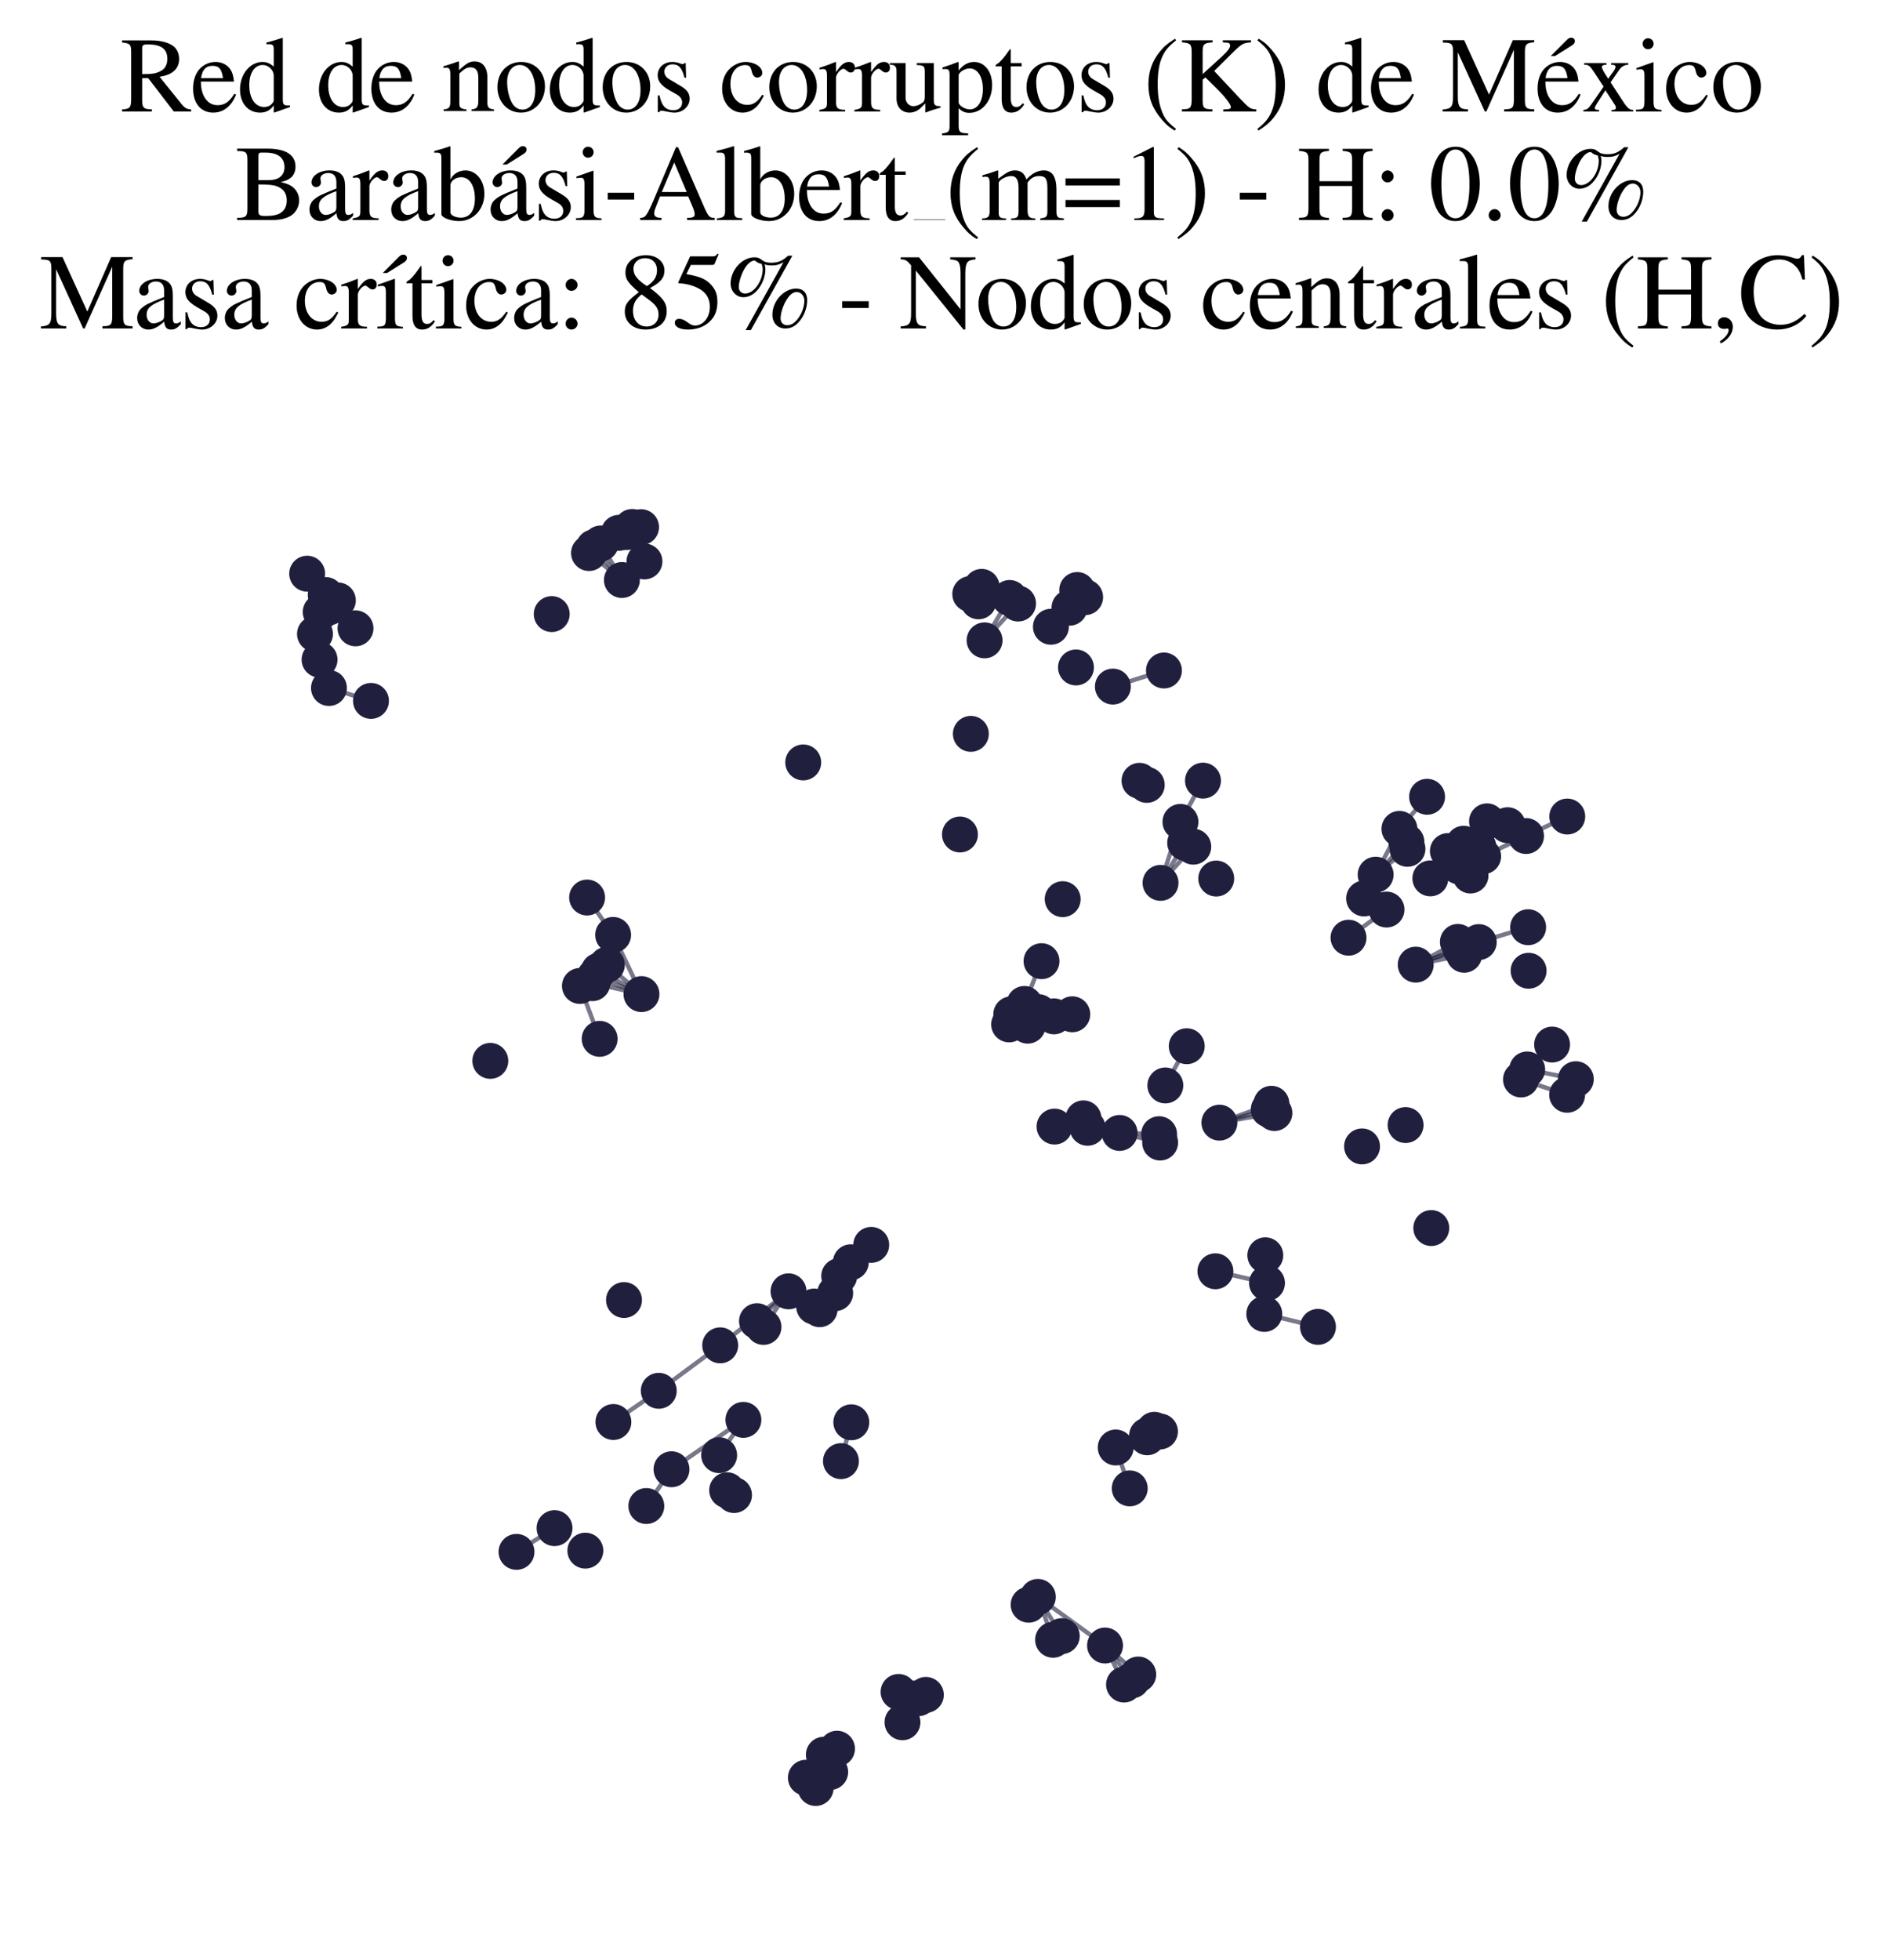 <?xml version="1.0" encoding="utf-8" standalone="no"?>
<!DOCTYPE svg PUBLIC "-//W3C//DTD SVG 1.1//EN"
  "http://www.w3.org/Graphics/SVG/1.1/DTD/svg11.dtd">
<svg xmlns:xlink="http://www.w3.org/1999/xlink" width="171.118pt" height="178.036pt" viewBox="0 0 171.118 178.036" xmlns="http://www.w3.org/2000/svg" version="1.1">
 <defs>
  <style type="text/css">*{stroke-linejoin: round; stroke-linecap: butt}</style>
 </defs>
 <g id="figure_1">
  <g id="patch_1">
   <path d="M 0 178.036 
L 171.118 178.036 
L 171.118 0 
L 0 0 
z
" style="fill: #ffffff"/>
  </g>
  <g id="axes_1">
   <g id="LineCollection_1">
    <path d="M 95.698 148.945 
L 94.316 145.051 
" clip-path="url(#pf0441a1990)" style="fill: none; stroke: #201f3d; stroke-opacity: 0.6; stroke-width: 0.4"/>
    <path d="M 81.658 153.682 
L 82.013 156.437 
" clip-path="url(#pf0441a1990)" style="fill: none; stroke: #201f3d; stroke-opacity: 0.6; stroke-width: 0.4"/>
    <path d="M 53.527 50.235 
L 56.515 52.685 
" clip-path="url(#pf0441a1990)" style="fill: none; stroke: #201f3d; stroke-opacity: 0.6; stroke-width: 0.4"/>
    <path d="M 76.263 115.909 
L 74.485 118.919 
" clip-path="url(#pf0441a1990)" style="fill: none; stroke: #201f3d; stroke-opacity: 0.6; stroke-width: 0.4"/>
    <path d="M 76.263 115.909 
L 73.986 118.677 
" clip-path="url(#pf0441a1990)" style="fill: none; stroke: #201f3d; stroke-opacity: 0.6; stroke-width: 0.4"/>
    <path d="M 68.792 120.004 
L 71.657 117.295 
" clip-path="url(#pf0441a1990)" style="fill: none; stroke: #201f3d; stroke-opacity: 0.6; stroke-width: 0.4"/>
    <path d="M 56.24 48.398 
L 58.565 50.998 
" clip-path="url(#pf0441a1990)" style="fill: none; stroke: #201f3d; stroke-opacity: 0.6; stroke-width: 0.4"/>
    <path d="M 128.653 87.621 
L 133.056 86.724 
" clip-path="url(#pf0441a1990)" style="fill: none; stroke: #201f3d; stroke-opacity: 0.6; stroke-width: 0.4"/>
    <path d="M 128.653 87.621 
L 132.707 86.16 
" clip-path="url(#pf0441a1990)" style="fill: none; stroke: #201f3d; stroke-opacity: 0.6; stroke-width: 0.4"/>
    <path d="M 128.653 87.621 
L 134.385 85.572 
" clip-path="url(#pf0441a1990)" style="fill: none; stroke: #201f3d; stroke-opacity: 0.6; stroke-width: 0.4"/>
    <path d="M 128.653 87.621 
L 132.486 85.557 
" clip-path="url(#pf0441a1990)" style="fill: none; stroke: #201f3d; stroke-opacity: 0.6; stroke-width: 0.4"/>
    <path d="M 95.501 56.93 
L 98.612 54.242 
" clip-path="url(#pf0441a1990)" style="fill: none; stroke: #201f3d; stroke-opacity: 0.6; stroke-width: 0.4"/>
    <path d="M 95.501 56.93 
L 97.893 53.593 
" clip-path="url(#pf0441a1990)" style="fill: none; stroke: #201f3d; stroke-opacity: 0.6; stroke-width: 0.4"/>
    <path d="M 138.784 97.141 
L 143.204 98.027 
" clip-path="url(#pf0441a1990)" style="fill: none; stroke: #201f3d; stroke-opacity: 0.6; stroke-width: 0.4"/>
    <path d="M 71.657 117.295 
L 65.447 122.201 
" clip-path="url(#pf0441a1990)" style="fill: none; stroke: #201f3d; stroke-opacity: 0.6; stroke-width: 0.4"/>
    <path d="M 71.657 117.295 
L 69.383 120.527 
" clip-path="url(#pf0441a1990)" style="fill: none; stroke: #201f3d; stroke-opacity: 0.6; stroke-width: 0.4"/>
    <path d="M 105.465 80.194 
L 107.274 74.654 
" clip-path="url(#pf0441a1990)" style="fill: none; stroke: #201f3d; stroke-opacity: 0.6; stroke-width: 0.4"/>
    <path d="M 105.465 80.194 
L 107.702 76.562 
" clip-path="url(#pf0441a1990)" style="fill: none; stroke: #201f3d; stroke-opacity: 0.6; stroke-width: 0.4"/>
    <path d="M 105.465 80.194 
L 108.441 76.906 
" clip-path="url(#pf0441a1990)" style="fill: none; stroke: #201f3d; stroke-opacity: 0.6; stroke-width: 0.4"/>
    <path d="M 96.489 148.61 
L 94.316 145.051 
" clip-path="url(#pf0441a1990)" style="fill: none; stroke: #201f3d; stroke-opacity: 0.6; stroke-width: 0.4"/>
    <path d="M 55.718 84.921 
L 58.293 90.296 
" clip-path="url(#pf0441a1990)" style="fill: none; stroke: #201f3d; stroke-opacity: 0.6; stroke-width: 0.4"/>
    <path d="M 55.718 84.921 
L 53.353 81.524 
" clip-path="url(#pf0441a1990)" style="fill: none; stroke: #201f3d; stroke-opacity: 0.6; stroke-width: 0.4"/>
    <path d="M 103.438 152.099 
L 100.42 149.465 
" clip-path="url(#pf0441a1990)" style="fill: none; stroke: #201f3d; stroke-opacity: 0.6; stroke-width: 0.4"/>
    <path d="M 54.423 88.168 
L 58.293 90.296 
" clip-path="url(#pf0441a1990)" style="fill: none; stroke: #201f3d; stroke-opacity: 0.6; stroke-width: 0.4"/>
    <path d="M 77.363 129.191 
L 76.421 132.718 
" clip-path="url(#pf0441a1990)" style="fill: none; stroke: #201f3d; stroke-opacity: 0.6; stroke-width: 0.4"/>
    <path d="M 29.923 55.157 
L 32.307 57.074 
" clip-path="url(#pf0441a1990)" style="fill: none; stroke: #201f3d; stroke-opacity: 0.6; stroke-width: 0.4"/>
    <path d="M 101.39 131.479 
L 102.665 135.192 
" clip-path="url(#pf0441a1990)" style="fill: none; stroke: #201f3d; stroke-opacity: 0.6; stroke-width: 0.4"/>
    <path d="M 97.445 92.13 
L 95.779 92.319 
" clip-path="url(#pf0441a1990)" style="fill: none; stroke: #201f3d; stroke-opacity: 0.6; stroke-width: 0.4"/>
    <path d="M 127.174 75.289 
L 125.013 79.447 
" clip-path="url(#pf0441a1990)" style="fill: none; stroke: #201f3d; stroke-opacity: 0.6; stroke-width: 0.4"/>
    <path d="M 127.174 75.289 
L 129.686 72.373 
" clip-path="url(#pf0441a1990)" style="fill: none; stroke: #201f3d; stroke-opacity: 0.6; stroke-width: 0.4"/>
    <path d="M 33.713 63.664 
L 29.895 62.494 
" clip-path="url(#pf0441a1990)" style="fill: none; stroke: #201f3d; stroke-opacity: 0.6; stroke-width: 0.4"/>
    <path d="M 105.335 103.021 
L 101.743 102.908 
" clip-path="url(#pf0441a1990)" style="fill: none; stroke: #201f3d; stroke-opacity: 0.6; stroke-width: 0.4"/>
    <path d="M 115.297 100.775 
L 110.814 101.973 
" clip-path="url(#pf0441a1990)" style="fill: none; stroke: #201f3d; stroke-opacity: 0.6; stroke-width: 0.4"/>
    <path d="M 94.316 145.051 
L 100.42 149.465 
" clip-path="url(#pf0441a1990)" style="fill: none; stroke: #201f3d; stroke-opacity: 0.6; stroke-width: 0.4"/>
    <path d="M 110.814 101.973 
L 115.812 101.1 
" clip-path="url(#pf0441a1990)" style="fill: none; stroke: #201f3d; stroke-opacity: 0.6; stroke-width: 0.4"/>
    <path d="M 110.814 101.973 
L 115.542 100.258 
" clip-path="url(#pf0441a1990)" style="fill: none; stroke: #201f3d; stroke-opacity: 0.6; stroke-width: 0.4"/>
    <path d="M 77.319 114.653 
L 75.898 117.464 
" clip-path="url(#pf0441a1990)" style="fill: none; stroke: #201f3d; stroke-opacity: 0.6; stroke-width: 0.4"/>
    <path d="M 91.898 92.135 
L 94.369 91.933 
" clip-path="url(#pf0441a1990)" style="fill: none; stroke: #201f3d; stroke-opacity: 0.6; stroke-width: 0.4"/>
    <path d="M 53.966 49.715 
L 56.515 52.685 
" clip-path="url(#pf0441a1990)" style="fill: none; stroke: #201f3d; stroke-opacity: 0.6; stroke-width: 0.4"/>
    <path d="M 137.005 74.956 
L 134.338 76.884 
" clip-path="url(#pf0441a1990)" style="fill: none; stroke: #201f3d; stroke-opacity: 0.6; stroke-width: 0.4"/>
    <path d="M 129.984 79.785 
L 133.217 78.988 
" clip-path="url(#pf0441a1990)" style="fill: none; stroke: #201f3d; stroke-opacity: 0.6; stroke-width: 0.4"/>
    <path d="M 129.984 79.785 
L 132.579 78.696 
" clip-path="url(#pf0441a1990)" style="fill: none; stroke: #201f3d; stroke-opacity: 0.6; stroke-width: 0.4"/>
    <path d="M 129.984 79.785 
L 133.633 79.525 
" clip-path="url(#pf0441a1990)" style="fill: none; stroke: #201f3d; stroke-opacity: 0.6; stroke-width: 0.4"/>
    <path d="M 129.984 79.785 
L 134.782 77.777 
" clip-path="url(#pf0441a1990)" style="fill: none; stroke: #201f3d; stroke-opacity: 0.6; stroke-width: 0.4"/>
    <path d="M 129.984 79.785 
L 134.338 76.884 
" clip-path="url(#pf0441a1990)" style="fill: none; stroke: #201f3d; stroke-opacity: 0.6; stroke-width: 0.4"/>
    <path d="M 129.984 79.785 
L 132.513 78.035 
" clip-path="url(#pf0441a1990)" style="fill: none; stroke: #201f3d; stroke-opacity: 0.6; stroke-width: 0.4"/>
    <path d="M 129.984 79.785 
L 133.016 76.637 
" clip-path="url(#pf0441a1990)" style="fill: none; stroke: #201f3d; stroke-opacity: 0.6; stroke-width: 0.4"/>
    <path d="M 129.984 79.785 
L 132.156 77.277 
" clip-path="url(#pf0441a1990)" style="fill: none; stroke: #201f3d; stroke-opacity: 0.6; stroke-width: 0.4"/>
    <path d="M 129.984 79.785 
L 131.574 77.306 
" clip-path="url(#pf0441a1990)" style="fill: none; stroke: #201f3d; stroke-opacity: 0.6; stroke-width: 0.4"/>
    <path d="M 125.013 79.447 
L 127.808 76.473 
" clip-path="url(#pf0441a1990)" style="fill: none; stroke: #201f3d; stroke-opacity: 0.6; stroke-width: 0.4"/>
    <path d="M 125.013 79.447 
L 127.904 77.101 
" clip-path="url(#pf0441a1990)" style="fill: none; stroke: #201f3d; stroke-opacity: 0.6; stroke-width: 0.4"/>
    <path d="M 115.138 116.542 
L 110.45 115.472 
" clip-path="url(#pf0441a1990)" style="fill: none; stroke: #201f3d; stroke-opacity: 0.6; stroke-width: 0.4"/>
    <path d="M 107.274 74.654 
L 109.32 70.906 
" clip-path="url(#pf0441a1990)" style="fill: none; stroke: #201f3d; stroke-opacity: 0.6; stroke-width: 0.4"/>
    <path d="M 93.098 91.19 
L 94.649 87.305 
" clip-path="url(#pf0441a1990)" style="fill: none; stroke: #201f3d; stroke-opacity: 0.6; stroke-width: 0.4"/>
    <path d="M 75.444 160.955 
L 76.064 158.839 
" clip-path="url(#pf0441a1990)" style="fill: none; stroke: #201f3d; stroke-opacity: 0.6; stroke-width: 0.4"/>
    <path d="M 54.592 49.363 
L 56.515 52.685 
" clip-path="url(#pf0441a1990)" style="fill: none; stroke: #201f3d; stroke-opacity: 0.6; stroke-width: 0.4"/>
    <path d="M 58.256 47.883 
L 58.565 50.998 
" clip-path="url(#pf0441a1990)" style="fill: none; stroke: #201f3d; stroke-opacity: 0.6; stroke-width: 0.4"/>
    <path d="M 89.473 58.165 
L 91.75 54.316 
" clip-path="url(#pf0441a1990)" style="fill: none; stroke: #201f3d; stroke-opacity: 0.6; stroke-width: 0.4"/>
    <path d="M 89.473 58.165 
L 92.517 54.822 
" clip-path="url(#pf0441a1990)" style="fill: none; stroke: #201f3d; stroke-opacity: 0.6; stroke-width: 0.4"/>
    <path d="M 101.133 62.363 
L 105.774 60.902 
" clip-path="url(#pf0441a1990)" style="fill: none; stroke: #201f3d; stroke-opacity: 0.6; stroke-width: 0.4"/>
    <path d="M 114.892 119.347 
L 119.773 120.522 
" clip-path="url(#pf0441a1990)" style="fill: none; stroke: #201f3d; stroke-opacity: 0.6; stroke-width: 0.4"/>
    <path d="M 107.846 95.029 
L 105.9 98.594 
" clip-path="url(#pf0441a1990)" style="fill: none; stroke: #201f3d; stroke-opacity: 0.6; stroke-width: 0.4"/>
    <path d="M 134.385 85.572 
L 138.87 84.222 
" clip-path="url(#pf0441a1990)" style="fill: none; stroke: #201f3d; stroke-opacity: 0.6; stroke-width: 0.4"/>
    <path d="M 138.679 75.937 
L 134.782 77.777 
" clip-path="url(#pf0441a1990)" style="fill: none; stroke: #201f3d; stroke-opacity: 0.6; stroke-width: 0.4"/>
    <path d="M 138.679 75.937 
L 142.426 74.168 
" clip-path="url(#pf0441a1990)" style="fill: none; stroke: #201f3d; stroke-opacity: 0.6; stroke-width: 0.4"/>
    <path d="M 67.557 128.968 
L 61.023 133.457 
" clip-path="url(#pf0441a1990)" style="fill: none; stroke: #201f3d; stroke-opacity: 0.6; stroke-width: 0.4"/>
    <path d="M 67.557 128.968 
L 65.354 132.176 
" clip-path="url(#pf0441a1990)" style="fill: none; stroke: #201f3d; stroke-opacity: 0.6; stroke-width: 0.4"/>
    <path d="M 95.83 102.33 
L 101.743 102.908 
" clip-path="url(#pf0441a1990)" style="fill: none; stroke: #201f3d; stroke-opacity: 0.6; stroke-width: 0.4"/>
    <path d="M 95.83 102.33 
L 98.836 102.441 
" clip-path="url(#pf0441a1990)" style="fill: none; stroke: #201f3d; stroke-opacity: 0.6; stroke-width: 0.4"/>
    <path d="M 95.83 102.33 
L 98.458 101.582 
" clip-path="url(#pf0441a1990)" style="fill: none; stroke: #201f3d; stroke-opacity: 0.6; stroke-width: 0.4"/>
    <path d="M 101.743 102.908 
L 105.427 103.78 
" clip-path="url(#pf0441a1990)" style="fill: none; stroke: #201f3d; stroke-opacity: 0.6; stroke-width: 0.4"/>
    <path d="M 142.415 99.441 
L 138.219 98.052 
" clip-path="url(#pf0441a1990)" style="fill: none; stroke: #201f3d; stroke-opacity: 0.6; stroke-width: 0.4"/>
    <path d="M 54.053 88.705 
L 58.293 90.296 
" clip-path="url(#pf0441a1990)" style="fill: none; stroke: #201f3d; stroke-opacity: 0.6; stroke-width: 0.4"/>
    <path d="M 133.016 76.637 
L 135.133 74.604 
" clip-path="url(#pf0441a1990)" style="fill: none; stroke: #201f3d; stroke-opacity: 0.6; stroke-width: 0.4"/>
    <path d="M 73.232 161.475 
L 74.866 159.383 
" clip-path="url(#pf0441a1990)" style="fill: none; stroke: #201f3d; stroke-opacity: 0.6; stroke-width: 0.4"/>
    <path d="M 94.369 91.933 
L 91.705 93.048 
" clip-path="url(#pf0441a1990)" style="fill: none; stroke: #201f3d; stroke-opacity: 0.6; stroke-width: 0.4"/>
    <path d="M 94.369 91.933 
L 95.779 92.319 
" clip-path="url(#pf0441a1990)" style="fill: none; stroke: #201f3d; stroke-opacity: 0.6; stroke-width: 0.4"/>
    <path d="M 94.369 91.933 
L 93.393 93.164 
" clip-path="url(#pf0441a1990)" style="fill: none; stroke: #201f3d; stroke-opacity: 0.6; stroke-width: 0.4"/>
    <path d="M 53.835 89.304 
L 58.293 90.296 
" clip-path="url(#pf0441a1990)" style="fill: none; stroke: #201f3d; stroke-opacity: 0.6; stroke-width: 0.4"/>
    <path d="M 61.023 133.457 
L 58.735 136.795 
" clip-path="url(#pf0441a1990)" style="fill: none; stroke: #201f3d; stroke-opacity: 0.6; stroke-width: 0.4"/>
    <path d="M 32.307 57.074 
L 29.601 54.05 
" clip-path="url(#pf0441a1990)" style="fill: none; stroke: #201f3d; stroke-opacity: 0.6; stroke-width: 0.4"/>
    <path d="M 32.307 57.074 
L 29.145 55.589 
" clip-path="url(#pf0441a1990)" style="fill: none; stroke: #201f3d; stroke-opacity: 0.6; stroke-width: 0.4"/>
    <path d="M 32.307 57.074 
L 30.704 54.535 
" clip-path="url(#pf0441a1990)" style="fill: none; stroke: #201f3d; stroke-opacity: 0.6; stroke-width: 0.4"/>
    <path d="M 29.601 54.05 
L 27.914 52.11 
" clip-path="url(#pf0441a1990)" style="fill: none; stroke: #201f3d; stroke-opacity: 0.6; stroke-width: 0.4"/>
    <path d="M 56.981 48.324 
L 58.565 50.998 
" clip-path="url(#pf0441a1990)" style="fill: none; stroke: #201f3d; stroke-opacity: 0.6; stroke-width: 0.4"/>
    <path d="M 74.866 159.383 
L 74.123 162.409 
" clip-path="url(#pf0441a1990)" style="fill: none; stroke: #201f3d; stroke-opacity: 0.6; stroke-width: 0.4"/>
    <path d="M 122.547 85.174 
L 126.001 82.617 
" clip-path="url(#pf0441a1990)" style="fill: none; stroke: #201f3d; stroke-opacity: 0.6; stroke-width: 0.4"/>
    <path d="M 50.393 138.804 
L 46.937 140.96 
" clip-path="url(#pf0441a1990)" style="fill: none; stroke: #201f3d; stroke-opacity: 0.6; stroke-width: 0.4"/>
    <path d="M 54.493 94.361 
L 52.7 89.557 
" clip-path="url(#pf0441a1990)" style="fill: none; stroke: #201f3d; stroke-opacity: 0.6; stroke-width: 0.4"/>
    <path d="M 100.42 149.465 
L 102.146 153.012 
" clip-path="url(#pf0441a1990)" style="fill: none; stroke: #201f3d; stroke-opacity: 0.6; stroke-width: 0.4"/>
    <path d="M 100.42 149.465 
L 102.866 152.632 
" clip-path="url(#pf0441a1990)" style="fill: none; stroke: #201f3d; stroke-opacity: 0.6; stroke-width: 0.4"/>
    <path d="M 57.45 47.863 
L 58.565 50.998 
" clip-path="url(#pf0441a1990)" style="fill: none; stroke: #201f3d; stroke-opacity: 0.6; stroke-width: 0.4"/>
    <path d="M 55.151 87.631 
L 58.293 90.296 
" clip-path="url(#pf0441a1990)" style="fill: none; stroke: #201f3d; stroke-opacity: 0.6; stroke-width: 0.4"/>
    <path d="M 65.447 122.201 
L 59.866 126.329 
" clip-path="url(#pf0441a1990)" style="fill: none; stroke: #201f3d; stroke-opacity: 0.6; stroke-width: 0.4"/>
    <path d="M 59.866 126.329 
L 55.742 129.163 
" clip-path="url(#pf0441a1990)" style="fill: none; stroke: #201f3d; stroke-opacity: 0.6; stroke-width: 0.4"/>
   </g>
   <g id="PathCollection_1">
    <defs>
     <path id="m14e7af2e83" d="M 0 1.581 
C 0.419 1.581 0.822 1.415 1.118 1.118 
C 1.415 0.822 1.581 0.419 1.581 0 
C 1.581 -0.419 1.415 -0.822 1.118 -1.118 
C 0.822 -1.415 0.419 -1.581 0 -1.581 
C -0.419 -1.581 -0.822 -1.415 -1.118 -1.118 
C -1.415 -0.822 -1.581 -0.419 -1.581 0 
C -1.581 0.419 -1.415 0.822 -1.118 1.118 
C -0.822 1.415 -0.419 1.581 0 1.581 
z
" style="stroke: #201f3d; stroke-width: 0.1"/>
    </defs>
    <g clip-path="url(#pf0441a1990)">
     <use xlink:href="#m14e7af2e83" x="98.458" y="101.582" style="fill: #201f3d; stroke: #201f3d; stroke-width: 0.1"/>
     <use xlink:href="#m14e7af2e83" x="138.912" y="88.175" style="fill: #201f3d; stroke: #201f3d; stroke-width: 0.1"/>
     <use xlink:href="#m14e7af2e83" x="101.743" y="102.908" style="fill: #201f3d; stroke: #201f3d; stroke-width: 0.1"/>
     <use xlink:href="#m14e7af2e83" x="58.735" y="136.795" style="fill: #201f3d; stroke: #201f3d; stroke-width: 0.1"/>
     <use xlink:href="#m14e7af2e83" x="55.742" y="129.163" style="fill: #201f3d; stroke: #201f3d; stroke-width: 0.1"/>
     <use xlink:href="#m14e7af2e83" x="132.513" y="78.035" style="fill: #201f3d; stroke: #201f3d; stroke-width: 0.1"/>
     <use xlink:href="#m14e7af2e83" x="81.658" y="153.682" style="fill: #201f3d; stroke: #201f3d; stroke-width: 0.1"/>
     <use xlink:href="#m14e7af2e83" x="72.993" y="69.254" style="fill: #201f3d; stroke: #201f3d; stroke-width: 0.1"/>
     <use xlink:href="#m14e7af2e83" x="97.893" y="53.593" style="fill: #201f3d; stroke: #201f3d; stroke-width: 0.1"/>
     <use xlink:href="#m14e7af2e83" x="137.005" y="74.956" style="fill: #201f3d; stroke: #201f3d; stroke-width: 0.1"/>
     <use xlink:href="#m14e7af2e83" x="107.846" y="95.029" style="fill: #201f3d; stroke: #201f3d; stroke-width: 0.1"/>
     <use xlink:href="#m14e7af2e83" x="82.013" y="156.437" style="fill: #201f3d; stroke: #201f3d; stroke-width: 0.1"/>
     <use xlink:href="#m14e7af2e83" x="58.565" y="50.998" style="fill: #201f3d; stroke: #201f3d; stroke-width: 0.1"/>
     <use xlink:href="#m14e7af2e83" x="58.293" y="90.296" style="fill: #201f3d; stroke: #201f3d; stroke-width: 0.1"/>
     <use xlink:href="#m14e7af2e83" x="129.686" y="72.373" style="fill: #201f3d; stroke: #201f3d; stroke-width: 0.1"/>
     <use xlink:href="#m14e7af2e83" x="96.572" y="81.673" style="fill: #201f3d; stroke: #201f3d; stroke-width: 0.1"/>
     <use xlink:href="#m14e7af2e83" x="133.016" y="76.637" style="fill: #201f3d; stroke: #201f3d; stroke-width: 0.1"/>
     <use xlink:href="#m14e7af2e83" x="92.517" y="54.822" style="fill: #201f3d; stroke: #201f3d; stroke-width: 0.1"/>
     <use xlink:href="#m14e7af2e83" x="79.174" y="113.075" style="fill: #201f3d; stroke: #201f3d; stroke-width: 0.1"/>
     <use xlink:href="#m14e7af2e83" x="115.812" y="101.1" style="fill: #201f3d; stroke: #201f3d; stroke-width: 0.1"/>
     <use xlink:href="#m14e7af2e83" x="76.421" y="132.718" style="fill: #201f3d; stroke: #201f3d; stroke-width: 0.1"/>
     <use xlink:href="#m14e7af2e83" x="104.899" y="129.872" style="fill: #201f3d; stroke: #201f3d; stroke-width: 0.1"/>
     <use xlink:href="#m14e7af2e83" x="115.138" y="116.542" style="fill: #201f3d; stroke: #201f3d; stroke-width: 0.1"/>
     <use xlink:href="#m14e7af2e83" x="88.227" y="66.659" style="fill: #201f3d; stroke: #201f3d; stroke-width: 0.1"/>
     <use xlink:href="#m14e7af2e83" x="103.438" y="152.099" style="fill: #201f3d; stroke: #201f3d; stroke-width: 0.1"/>
     <use xlink:href="#m14e7af2e83" x="129.984" y="79.785" style="fill: #201f3d; stroke: #201f3d; stroke-width: 0.1"/>
     <use xlink:href="#m14e7af2e83" x="109.32" y="70.906" style="fill: #201f3d; stroke: #201f3d; stroke-width: 0.1"/>
     <use xlink:href="#m14e7af2e83" x="143.204" y="98.027" style="fill: #201f3d; stroke: #201f3d; stroke-width: 0.1"/>
     <use xlink:href="#m14e7af2e83" x="53.194" y="140.848" style="fill: #201f3d; stroke: #201f3d; stroke-width: 0.1"/>
     <use xlink:href="#m14e7af2e83" x="69.383" y="120.527" style="fill: #201f3d; stroke: #201f3d; stroke-width: 0.1"/>
     <use xlink:href="#m14e7af2e83" x="101.39" y="131.479" style="fill: #201f3d; stroke: #201f3d; stroke-width: 0.1"/>
     <use xlink:href="#m14e7af2e83" x="76.263" y="115.909" style="fill: #201f3d; stroke: #201f3d; stroke-width: 0.1"/>
     <use xlink:href="#m14e7af2e83" x="104.244" y="130.395" style="fill: #201f3d; stroke: #201f3d; stroke-width: 0.1"/>
     <use xlink:href="#m14e7af2e83" x="74.485" y="118.919" style="fill: #201f3d; stroke: #201f3d; stroke-width: 0.1"/>
     <use xlink:href="#m14e7af2e83" x="105.465" y="80.194" style="fill: #201f3d; stroke: #201f3d; stroke-width: 0.1"/>
     <use xlink:href="#m14e7af2e83" x="53.835" y="89.304" style="fill: #201f3d; stroke: #201f3d; stroke-width: 0.1"/>
     <use xlink:href="#m14e7af2e83" x="88.172" y="53.959" style="fill: #201f3d; stroke: #201f3d; stroke-width: 0.1"/>
     <use xlink:href="#m14e7af2e83" x="50.138" y="55.779" style="fill: #201f3d; stroke: #201f3d; stroke-width: 0.1"/>
     <use xlink:href="#m14e7af2e83" x="132.579" y="78.696" style="fill: #201f3d; stroke: #201f3d; stroke-width: 0.1"/>
     <use xlink:href="#m14e7af2e83" x="114.892" y="119.347" style="fill: #201f3d; stroke: #201f3d; stroke-width: 0.1"/>
     <use xlink:href="#m14e7af2e83" x="105.413" y="130.025" style="fill: #201f3d; stroke: #201f3d; stroke-width: 0.1"/>
     <use xlink:href="#m14e7af2e83" x="89.209" y="53.307" style="fill: #201f3d; stroke: #201f3d; stroke-width: 0.1"/>
     <use xlink:href="#m14e7af2e83" x="74.123" y="162.409" style="fill: #201f3d; stroke: #201f3d; stroke-width: 0.1"/>
     <use xlink:href="#m14e7af2e83" x="83.472" y="154.248" style="fill: #201f3d; stroke: #201f3d; stroke-width: 0.1"/>
     <use xlink:href="#m14e7af2e83" x="133.217" y="78.988" style="fill: #201f3d; stroke: #201f3d; stroke-width: 0.1"/>
     <use xlink:href="#m14e7af2e83" x="52.7" y="89.557" style="fill: #201f3d; stroke: #201f3d; stroke-width: 0.1"/>
     <use xlink:href="#m14e7af2e83" x="102.866" y="152.632" style="fill: #201f3d; stroke: #201f3d; stroke-width: 0.1"/>
     <use xlink:href="#m14e7af2e83" x="75.444" y="160.955" style="fill: #201f3d; stroke: #201f3d; stroke-width: 0.1"/>
     <use xlink:href="#m14e7af2e83" x="61.023" y="133.457" style="fill: #201f3d; stroke: #201f3d; stroke-width: 0.1"/>
     <use xlink:href="#m14e7af2e83" x="58.256" y="47.883" style="fill: #201f3d; stroke: #201f3d; stroke-width: 0.1"/>
     <use xlink:href="#m14e7af2e83" x="141.047" y="94.88" style="fill: #201f3d; stroke: #201f3d; stroke-width: 0.1"/>
     <use xlink:href="#m14e7af2e83" x="77.319" y="114.653" style="fill: #201f3d; stroke: #201f3d; stroke-width: 0.1"/>
     <use xlink:href="#m14e7af2e83" x="138.679" y="75.937" style="fill: #201f3d; stroke: #201f3d; stroke-width: 0.1"/>
     <use xlink:href="#m14e7af2e83" x="127.808" y="76.473" style="fill: #201f3d; stroke: #201f3d; stroke-width: 0.1"/>
     <use xlink:href="#m14e7af2e83" x="93.098" y="91.19" style="fill: #201f3d; stroke: #201f3d; stroke-width: 0.1"/>
     <use xlink:href="#m14e7af2e83" x="110.526" y="79.801" style="fill: #201f3d; stroke: #201f3d; stroke-width: 0.1"/>
     <use xlink:href="#m14e7af2e83" x="132.156" y="77.277" style="fill: #201f3d; stroke: #201f3d; stroke-width: 0.1"/>
     <use xlink:href="#m14e7af2e83" x="56.981" y="48.324" style="fill: #201f3d; stroke: #201f3d; stroke-width: 0.1"/>
     <use xlink:href="#m14e7af2e83" x="71.657" y="117.295" style="fill: #201f3d; stroke: #201f3d; stroke-width: 0.1"/>
     <use xlink:href="#m14e7af2e83" x="133.056" y="86.724" style="fill: #201f3d; stroke: #201f3d; stroke-width: 0.1"/>
     <use xlink:href="#m14e7af2e83" x="29.145" y="55.589" style="fill: #201f3d; stroke: #201f3d; stroke-width: 0.1"/>
     <use xlink:href="#m14e7af2e83" x="28.625" y="57.584" style="fill: #201f3d; stroke: #201f3d; stroke-width: 0.1"/>
     <use xlink:href="#m14e7af2e83" x="32.307" y="57.074" style="fill: #201f3d; stroke: #201f3d; stroke-width: 0.1"/>
     <use xlink:href="#m14e7af2e83" x="138.784" y="97.141" style="fill: #201f3d; stroke: #201f3d; stroke-width: 0.1"/>
     <use xlink:href="#m14e7af2e83" x="73.232" y="161.475" style="fill: #201f3d; stroke: #201f3d; stroke-width: 0.1"/>
     <use xlink:href="#m14e7af2e83" x="56.515" y="52.685" style="fill: #201f3d; stroke: #201f3d; stroke-width: 0.1"/>
     <use xlink:href="#m14e7af2e83" x="77.363" y="129.191" style="fill: #201f3d; stroke: #201f3d; stroke-width: 0.1"/>
     <use xlink:href="#m14e7af2e83" x="95.83" y="102.33" style="fill: #201f3d; stroke: #201f3d; stroke-width: 0.1"/>
     <use xlink:href="#m14e7af2e83" x="95.779" y="92.319" style="fill: #201f3d; stroke: #201f3d; stroke-width: 0.1"/>
     <use xlink:href="#m14e7af2e83" x="138.87" y="84.222" style="fill: #201f3d; stroke: #201f3d; stroke-width: 0.1"/>
     <use xlink:href="#m14e7af2e83" x="95.698" y="148.945" style="fill: #201f3d; stroke: #201f3d; stroke-width: 0.1"/>
     <use xlink:href="#m14e7af2e83" x="105.335" y="103.021" style="fill: #201f3d; stroke: #201f3d; stroke-width: 0.1"/>
     <use xlink:href="#m14e7af2e83" x="54.053" y="88.705" style="fill: #201f3d; stroke: #201f3d; stroke-width: 0.1"/>
     <use xlink:href="#m14e7af2e83" x="54.592" y="49.363" style="fill: #201f3d; stroke: #201f3d; stroke-width: 0.1"/>
     <use xlink:href="#m14e7af2e83" x="114.986" y="114.022" style="fill: #201f3d; stroke: #201f3d; stroke-width: 0.1"/>
     <use xlink:href="#m14e7af2e83" x="46.937" y="140.96" style="fill: #201f3d; stroke: #201f3d; stroke-width: 0.1"/>
     <use xlink:href="#m14e7af2e83" x="107.702" y="76.562" style="fill: #201f3d; stroke: #201f3d; stroke-width: 0.1"/>
     <use xlink:href="#m14e7af2e83" x="56.706" y="118.084" style="fill: #201f3d; stroke: #201f3d; stroke-width: 0.1"/>
     <use xlink:href="#m14e7af2e83" x="91.898" y="92.135" style="fill: #201f3d; stroke: #201f3d; stroke-width: 0.1"/>
     <use xlink:href="#m14e7af2e83" x="127.174" y="75.289" style="fill: #201f3d; stroke: #201f3d; stroke-width: 0.1"/>
     <use xlink:href="#m14e7af2e83" x="132.486" y="85.557" style="fill: #201f3d; stroke: #201f3d; stroke-width: 0.1"/>
     <use xlink:href="#m14e7af2e83" x="29.895" y="62.494" style="fill: #201f3d; stroke: #201f3d; stroke-width: 0.1"/>
     <use xlink:href="#m14e7af2e83" x="142.415" y="99.441" style="fill: #201f3d; stroke: #201f3d; stroke-width: 0.1"/>
     <use xlink:href="#m14e7af2e83" x="119.773" y="120.522" style="fill: #201f3d; stroke: #201f3d; stroke-width: 0.1"/>
     <use xlink:href="#m14e7af2e83" x="102.146" y="153.012" style="fill: #201f3d; stroke: #201f3d; stroke-width: 0.1"/>
     <use xlink:href="#m14e7af2e83" x="96.489" y="148.61" style="fill: #201f3d; stroke: #201f3d; stroke-width: 0.1"/>
     <use xlink:href="#m14e7af2e83" x="91.75" y="54.316" style="fill: #201f3d; stroke: #201f3d; stroke-width: 0.1"/>
     <use xlink:href="#m14e7af2e83" x="82.714" y="154.268" style="fill: #201f3d; stroke: #201f3d; stroke-width: 0.1"/>
     <use xlink:href="#m14e7af2e83" x="133.633" y="79.525" style="fill: #201f3d; stroke: #201f3d; stroke-width: 0.1"/>
     <use xlink:href="#m14e7af2e83" x="54.493" y="94.361" style="fill: #201f3d; stroke: #201f3d; stroke-width: 0.1"/>
     <use xlink:href="#m14e7af2e83" x="87.235" y="75.799" style="fill: #201f3d; stroke: #201f3d; stroke-width: 0.1"/>
     <use xlink:href="#m14e7af2e83" x="128.653" y="87.621" style="fill: #201f3d; stroke: #201f3d; stroke-width: 0.1"/>
     <use xlink:href="#m14e7af2e83" x="110.814" y="101.973" style="fill: #201f3d; stroke: #201f3d; stroke-width: 0.1"/>
     <use xlink:href="#m14e7af2e83" x="29.601" y="54.05" style="fill: #201f3d; stroke: #201f3d; stroke-width: 0.1"/>
     <use xlink:href="#m14e7af2e83" x="66.08" y="135.365" style="fill: #201f3d; stroke: #201f3d; stroke-width: 0.1"/>
     <use xlink:href="#m14e7af2e83" x="54.423" y="88.168" style="fill: #201f3d; stroke: #201f3d; stroke-width: 0.1"/>
     <use xlink:href="#m14e7af2e83" x="44.558" y="96.362" style="fill: #201f3d; stroke: #201f3d; stroke-width: 0.1"/>
     <use xlink:href="#m14e7af2e83" x="29.923" y="55.157" style="fill: #201f3d; stroke: #201f3d; stroke-width: 0.1"/>
     <use xlink:href="#m14e7af2e83" x="134.782" y="77.777" style="fill: #201f3d; stroke: #201f3d; stroke-width: 0.1"/>
     <use xlink:href="#m14e7af2e83" x="123.775" y="104.132" style="fill: #201f3d; stroke: #201f3d; stroke-width: 0.1"/>
     <use xlink:href="#m14e7af2e83" x="53.353" y="81.524" style="fill: #201f3d; stroke: #201f3d; stroke-width: 0.1"/>
     <use xlink:href="#m14e7af2e83" x="100.42" y="149.465" style="fill: #201f3d; stroke: #201f3d; stroke-width: 0.1"/>
     <use xlink:href="#m14e7af2e83" x="135.133" y="74.604" style="fill: #201f3d; stroke: #201f3d; stroke-width: 0.1"/>
     <use xlink:href="#m14e7af2e83" x="27.914" y="52.11" style="fill: #201f3d; stroke: #201f3d; stroke-width: 0.1"/>
     <use xlink:href="#m14e7af2e83" x="88.919" y="54.621" style="fill: #201f3d; stroke: #201f3d; stroke-width: 0.1"/>
     <use xlink:href="#m14e7af2e83" x="84.138" y="153.951" style="fill: #201f3d; stroke: #201f3d; stroke-width: 0.1"/>
     <use xlink:href="#m14e7af2e83" x="104.251" y="130.553" style="fill: #201f3d; stroke: #201f3d; stroke-width: 0.1"/>
     <use xlink:href="#m14e7af2e83" x="68.792" y="120.004" style="fill: #201f3d; stroke: #201f3d; stroke-width: 0.1"/>
     <use xlink:href="#m14e7af2e83" x="108.441" y="76.906" style="fill: #201f3d; stroke: #201f3d; stroke-width: 0.1"/>
     <use xlink:href="#m14e7af2e83" x="53.966" y="49.715" style="fill: #201f3d; stroke: #201f3d; stroke-width: 0.1"/>
     <use xlink:href="#m14e7af2e83" x="94.649" y="87.305" style="fill: #201f3d; stroke: #201f3d; stroke-width: 0.1"/>
     <use xlink:href="#m14e7af2e83" x="134.338" y="76.884" style="fill: #201f3d; stroke: #201f3d; stroke-width: 0.1"/>
     <use xlink:href="#m14e7af2e83" x="29.04" y="59.917" style="fill: #201f3d; stroke: #201f3d; stroke-width: 0.1"/>
     <use xlink:href="#m14e7af2e83" x="105.774" y="60.902" style="fill: #201f3d; stroke: #201f3d; stroke-width: 0.1"/>
     <use xlink:href="#m14e7af2e83" x="105.9" y="98.594" style="fill: #201f3d; stroke: #201f3d; stroke-width: 0.1"/>
     <use xlink:href="#m14e7af2e83" x="115.297" y="100.775" style="fill: #201f3d; stroke: #201f3d; stroke-width: 0.1"/>
     <use xlink:href="#m14e7af2e83" x="97.189" y="55.203" style="fill: #201f3d; stroke: #201f3d; stroke-width: 0.1"/>
     <use xlink:href="#m14e7af2e83" x="73.986" y="118.677" style="fill: #201f3d; stroke: #201f3d; stroke-width: 0.1"/>
     <use xlink:href="#m14e7af2e83" x="33.713" y="63.664" style="fill: #201f3d; stroke: #201f3d; stroke-width: 0.1"/>
     <use xlink:href="#m14e7af2e83" x="91.705" y="93.048" style="fill: #201f3d; stroke: #201f3d; stroke-width: 0.1"/>
     <use xlink:href="#m14e7af2e83" x="115.542" y="100.258" style="fill: #201f3d; stroke: #201f3d; stroke-width: 0.1"/>
     <use xlink:href="#m14e7af2e83" x="127.904" y="77.101" style="fill: #201f3d; stroke: #201f3d; stroke-width: 0.1"/>
     <use xlink:href="#m14e7af2e83" x="59.866" y="126.329" style="fill: #201f3d; stroke: #201f3d; stroke-width: 0.1"/>
     <use xlink:href="#m14e7af2e83" x="94.369" y="91.933" style="fill: #201f3d; stroke: #201f3d; stroke-width: 0.1"/>
     <use xlink:href="#m14e7af2e83" x="94.316" y="145.051" style="fill: #201f3d; stroke: #201f3d; stroke-width: 0.1"/>
     <use xlink:href="#m14e7af2e83" x="30.704" y="54.535" style="fill: #201f3d; stroke: #201f3d; stroke-width: 0.1"/>
     <use xlink:href="#m14e7af2e83" x="89.473" y="58.165" style="fill: #201f3d; stroke: #201f3d; stroke-width: 0.1"/>
     <use xlink:href="#m14e7af2e83" x="107.274" y="74.654" style="fill: #201f3d; stroke: #201f3d; stroke-width: 0.1"/>
     <use xlink:href="#m14e7af2e83" x="66.705" y="135.8" style="fill: #201f3d; stroke: #201f3d; stroke-width: 0.1"/>
     <use xlink:href="#m14e7af2e83" x="132.707" y="86.16" style="fill: #201f3d; stroke: #201f3d; stroke-width: 0.1"/>
     <use xlink:href="#m14e7af2e83" x="122.547" y="85.174" style="fill: #201f3d; stroke: #201f3d; stroke-width: 0.1"/>
     <use xlink:href="#m14e7af2e83" x="95.501" y="56.93" style="fill: #201f3d; stroke: #201f3d; stroke-width: 0.1"/>
     <use xlink:href="#m14e7af2e83" x="105.427" y="103.78" style="fill: #201f3d; stroke: #201f3d; stroke-width: 0.1"/>
     <use xlink:href="#m14e7af2e83" x="55.151" y="87.631" style="fill: #201f3d; stroke: #201f3d; stroke-width: 0.1"/>
     <use xlink:href="#m14e7af2e83" x="75.898" y="117.464" style="fill: #201f3d; stroke: #201f3d; stroke-width: 0.1"/>
     <use xlink:href="#m14e7af2e83" x="65.447" y="122.201" style="fill: #201f3d; stroke: #201f3d; stroke-width: 0.1"/>
     <use xlink:href="#m14e7af2e83" x="126.001" y="82.617" style="fill: #201f3d; stroke: #201f3d; stroke-width: 0.1"/>
     <use xlink:href="#m14e7af2e83" x="134.385" y="85.572" style="fill: #201f3d; stroke: #201f3d; stroke-width: 0.1"/>
     <use xlink:href="#m14e7af2e83" x="103.554" y="70.922" style="fill: #201f3d; stroke: #201f3d; stroke-width: 0.1"/>
     <use xlink:href="#m14e7af2e83" x="127.732" y="102.191" style="fill: #201f3d; stroke: #201f3d; stroke-width: 0.1"/>
     <use xlink:href="#m14e7af2e83" x="93.393" y="93.164" style="fill: #201f3d; stroke: #201f3d; stroke-width: 0.1"/>
     <use xlink:href="#m14e7af2e83" x="101.133" y="62.363" style="fill: #201f3d; stroke: #201f3d; stroke-width: 0.1"/>
     <use xlink:href="#m14e7af2e83" x="74.866" y="159.383" style="fill: #201f3d; stroke: #201f3d; stroke-width: 0.1"/>
     <use xlink:href="#m14e7af2e83" x="98.612" y="54.242" style="fill: #201f3d; stroke: #201f3d; stroke-width: 0.1"/>
     <use xlink:href="#m14e7af2e83" x="57.45" y="47.863" style="fill: #201f3d; stroke: #201f3d; stroke-width: 0.1"/>
     <use xlink:href="#m14e7af2e83" x="98.836" y="102.441" style="fill: #201f3d; stroke: #201f3d; stroke-width: 0.1"/>
     <use xlink:href="#m14e7af2e83" x="125.013" y="79.447" style="fill: #201f3d; stroke: #201f3d; stroke-width: 0.1"/>
     <use xlink:href="#m14e7af2e83" x="102.665" y="135.192" style="fill: #201f3d; stroke: #201f3d; stroke-width: 0.1"/>
     <use xlink:href="#m14e7af2e83" x="138.219" y="98.052" style="fill: #201f3d; stroke: #201f3d; stroke-width: 0.1"/>
     <use xlink:href="#m14e7af2e83" x="104.212" y="71.294" style="fill: #201f3d; stroke: #201f3d; stroke-width: 0.1"/>
     <use xlink:href="#m14e7af2e83" x="67.557" y="128.968" style="fill: #201f3d; stroke: #201f3d; stroke-width: 0.1"/>
     <use xlink:href="#m14e7af2e83" x="50.393" y="138.804" style="fill: #201f3d; stroke: #201f3d; stroke-width: 0.1"/>
     <use xlink:href="#m14e7af2e83" x="56.24" y="48.398" style="fill: #201f3d; stroke: #201f3d; stroke-width: 0.1"/>
     <use xlink:href="#m14e7af2e83" x="53.527" y="50.235" style="fill: #201f3d; stroke: #201f3d; stroke-width: 0.1"/>
     <use xlink:href="#m14e7af2e83" x="55.718" y="84.921" style="fill: #201f3d; stroke: #201f3d; stroke-width: 0.1"/>
     <use xlink:href="#m14e7af2e83" x="110.45" y="115.472" style="fill: #201f3d; stroke: #201f3d; stroke-width: 0.1"/>
     <use xlink:href="#m14e7af2e83" x="65.354" y="132.176" style="fill: #201f3d; stroke: #201f3d; stroke-width: 0.1"/>
     <use xlink:href="#m14e7af2e83" x="142.426" y="74.168" style="fill: #201f3d; stroke: #201f3d; stroke-width: 0.1"/>
     <use xlink:href="#m14e7af2e83" x="123.962" y="81.61" style="fill: #201f3d; stroke: #201f3d; stroke-width: 0.1"/>
     <use xlink:href="#m14e7af2e83" x="131.574" y="77.306" style="fill: #201f3d; stroke: #201f3d; stroke-width: 0.1"/>
     <use xlink:href="#m14e7af2e83" x="130.067" y="111.547" style="fill: #201f3d; stroke: #201f3d; stroke-width: 0.1"/>
     <use xlink:href="#m14e7af2e83" x="76.064" y="158.839" style="fill: #201f3d; stroke: #201f3d; stroke-width: 0.1"/>
     <use xlink:href="#m14e7af2e83" x="97.779" y="60.626" style="fill: #201f3d; stroke: #201f3d; stroke-width: 0.1"/>
     <use xlink:href="#m14e7af2e83" x="97.445" y="92.13" style="fill: #201f3d; stroke: #201f3d; stroke-width: 0.1"/>
     <use xlink:href="#m14e7af2e83" x="93.476" y="145.759" style="fill: #201f3d; stroke: #201f3d; stroke-width: 0.1"/>
    </g>
   </g>
   <g id="text_1">
    <!-- Red de nodos corruptos (K) de México -->
    <g transform="translate(10.921 10.132) scale(0.096 -0.096)">
     <defs>
      <path id="NimbusRomNo9L-Regu-52" d="M 4218 121 
C 3974 140 3846 205 3661 424 
L 2342 2061 
C 2771 2143 2963 2219 3174 2388 
C 3379 2553 3501 2818 3501 3113 
C 3501 3385 3418 3618 3251 3801 
C 3008 4059 2477 4224 1875 4224 
L 109 4224 
L 109 4102 
C 589 4051 653 3981 653 3528 
L 653 765 
C 653 236 589 159 109 121 
L 109 0 
L 1882 0 
L 1882 134 
C 1389 134 1306 219 1306 692 
L 1306 1984 
L 1664 1984 
L 3187 0 
L 4218 0 
L 4218 121 
z
M 1306 3762 
C 1306 3937 1376 3987 1632 3987 
C 2432 3987 2803 3716 2803 3123 
C 2803 2807 2669 2542 2438 2423 
C 2144 2258 1920 2221 1306 2221 
L 1306 3762 
z
" transform="scale(0.016)"/>
      <path id="NimbusRomNo9L-Regu-65" d="M 2611 1053 
C 2304 564 2029 378 1619 378 
C 1254 378 979 564 794 930 
C 678 1174 634 1386 621 1779 
L 2592 1779 
C 2541 2193 2477 2377 2317 2581 
C 2125 2811 1830 2944 1498 2944 
C 1178 2944 877 2829 634 2611 
C 333 2349 160 1894 160 1370 
C 160 486 621 -64 1357 -64 
C 1965 -64 2445 315 2714 1008 
L 2611 1053 
z
M 634 1984 
C 704 2479 922 2714 1312 2714 
C 1702 2714 1856 2535 1939 1984 
L 634 1984 
z
" transform="scale(0.016)"/>
      <path id="NimbusRomNo9L-Regu-64" d="M 2202 -64 
L 3142 269 
L 3142 365 
C 3027 365 3014 365 2995 365 
C 2765 365 2714 435 2714 731 
L 2714 4364 
L 2682 4377 
C 2374 4268 2150 4204 1741 4096 
L 1741 3994 
C 1792 4000 1830 4000 1882 4000 
C 2118 4000 2176 3936 2176 3672 
L 2176 2669 
C 1933 2874 1760 2944 1504 2944 
C 768 2944 173 2221 173 1312 
C 173 493 653 -64 1357 -64 
C 1715 -64 1958 64 2176 365 
L 2176 -45 
L 2202 -64 
z
M 2176 653 
C 2176 608 2131 531 2067 461 
C 1952 333 1792 269 1606 269 
C 1075 269 723 781 723 1568 
C 723 2291 1037 2765 1523 2765 
C 1862 2765 2176 2464 2176 2125 
L 2176 653 
z
" transform="scale(0.016)"/>
      <path id="NimbusRomNo9L-Regu-6e" d="M 102 2579 
C 141 2598 205 2605 275 2605 
C 454 2605 512 2509 512 2195 
L 512 608 
C 512 243 442 154 115 128 
L 115 32 
L 1472 32 
L 1472 128 
C 1146 154 1050 230 1050 461 
L 1050 2259 
C 1357 2547 1498 2624 1709 2624 
C 2022 2624 2176 2426 2176 2003 
L 2176 666 
C 2176 262 2093 154 1773 128 
L 1773 32 
L 3104 32 
L 3104 128 
C 2790 160 2714 237 2714 550 
L 2714 2016 
C 2714 2618 2432 2976 1958 2976 
C 1664 2976 1466 2867 1030 2458 
L 1030 2963 
L 986 2976 
C 672 2861 454 2790 102 2688 
L 102 2579 
z
" transform="scale(0.016)"/>
      <path id="NimbusRomNo9L-Regu-6f" d="M 1600 2944 
C 768 2944 186 2330 186 1446 
C 186 582 781 -64 1587 -64 
C 2394 -64 3008 614 3008 1498 
C 3008 2336 2419 2944 1600 2944 
z
M 1517 2765 
C 2054 2765 2432 2150 2432 1274 
C 2432 550 2144 115 1664 115 
C 1414 115 1178 269 1043 525 
C 864 858 762 1306 762 1760 
C 762 2368 1062 2765 1517 2765 
z
" transform="scale(0.016)"/>
      <path id="NimbusRomNo9L-Regu-73" d="M 2016 2010 
L 1990 2880 
L 1920 2880 
L 1907 2867 
C 1850 2822 1843 2816 1818 2816 
C 1779 2816 1715 2829 1645 2861 
C 1504 2915 1363 2944 1197 2944 
C 691 2944 326 2616 326 2154 
C 326 1796 531 1539 1075 1231 
L 1446 1020 
C 1670 892 1779 737 1779 539 
C 1779 256 1574 77 1248 77 
C 1030 77 832 159 710 298 
C 576 455 518 600 435 960 
L 333 960 
L 333 -39 
L 416 -39 
C 461 33 486 48 563 48 
C 621 48 710 35 858 -2 
C 1037 -39 1210 -64 1325 -64 
C 1818 -64 2227 308 2227 757 
C 2227 1077 2074 1289 1690 1520 
L 998 1930 
C 819 2033 723 2194 723 2367 
C 723 2624 922 2803 1216 2803 
C 1581 2803 1773 2583 1920 2010 
L 2016 2010 
z
" transform="scale(0.016)"/>
      <path id="NimbusRomNo9L-Regu-63" d="M 2547 998 
C 2240 550 2010 397 1645 397 
C 1062 397 653 909 653 1645 
C 653 2304 1005 2758 1523 2758 
C 1754 2758 1837 2688 1901 2451 
L 1939 2310 
C 1990 2131 2106 2016 2240 2016 
C 2406 2016 2547 2138 2547 2285 
C 2547 2643 2099 2944 1562 2944 
C 1248 2944 922 2816 659 2586 
C 339 2304 160 1869 160 1363 
C 160 531 666 -64 1376 -64 
C 1664 -64 1920 38 2150 237 
C 2323 390 2445 563 2637 941 
L 2547 998 
z
" transform="scale(0.016)"/>
      <path id="NimbusRomNo9L-Regu-72" d="M 45 2496 
C 134 2515 192 2522 269 2522 
C 429 2522 486 2419 486 2138 
L 486 538 
C 486 218 442 173 32 96 
L 32 0 
L 1568 0 
L 1568 102 
C 1133 102 1024 199 1024 565 
L 1024 2013 
C 1024 2219 1299 2541 1472 2541 
C 1510 2541 1568 2509 1638 2445 
C 1741 2355 1811 2317 1894 2317 
C 2048 2317 2144 2426 2144 2605 
C 2144 2816 2010 2944 1792 2944 
C 1523 2944 1338 2797 1024 2343 
L 1024 2931 
L 992 2944 
C 653 2803 422 2721 45 2599 
L 45 2496 
z
" transform="scale(0.016)"/>
      <path id="NimbusRomNo9L-Regu-75" d="M 3066 320 
L 3034 320 
C 2739 320 2669 390 2669 685 
L 2669 2880 
L 1658 2880 
L 1658 2758 
C 2054 2758 2131 2694 2131 2375 
L 2131 875 
C 2131 697 2099 607 2010 537 
C 1837 397 1638 320 1446 320 
C 1197 320 992 537 992 805 
L 992 2880 
L 58 2880 
L 58 2778 
C 365 2778 454 2682 454 2387 
L 454 770 
C 454 263 762 -64 1229 -64 
C 1466 -64 1715 38 1888 211 
L 2163 486 
L 2163 -45 
L 2189 -58 
C 2509 70 2739 141 3066 230 
L 3066 320 
z
" transform="scale(0.016)"/>
      <path id="NimbusRomNo9L-Regu-70" d="M 58 2516 
C 115 2522 160 2522 218 2522 
C 435 2522 480 2458 480 2155 
L 480 -855 
C 480 -1189 410 -1261 32 -1299 
L 32 -1408 
L 1581 -1408 
L 1581 -1293 
C 1101 -1293 1018 -1222 1018 -816 
L 1018 199 
C 1242 -13 1395 -77 1664 -77 
C 2419 -77 3008 643 3008 1575 
C 3008 2372 2560 2944 1939 2944 
C 1581 2944 1299 2784 1018 2438 
L 1018 2931 
L 979 2944 
C 634 2810 410 2726 58 2618 
L 58 2516 
z
M 1018 2136 
C 1018 2329 1376 2560 1670 2560 
C 2144 2560 2458 2071 2458 1324 
C 2458 611 2144 128 1683 128 
C 1382 128 1018 359 1018 552 
L 1018 2136 
z
" transform="scale(0.016)"/>
      <path id="NimbusRomNo9L-Regu-74" d="M 1632 2880 
L 986 2880 
L 986 3622 
C 986 3686 979 3706 941 3706 
C 896 3648 858 3590 813 3526 
C 570 3174 294 2867 192 2841 
C 122 2794 83 2748 83 2715 
C 83 2695 90 2682 109 2682 
L 448 2682 
L 448 751 
C 448 212 640 -64 1018 -64 
C 1331 -64 1574 90 1786 423 
L 1702 493 
C 1568 333 1459 269 1318 269 
C 1082 269 986 443 986 847 
L 986 2682 
L 1632 2682 
L 1632 2880 
z
" transform="scale(0.016)"/>
      <path id="NimbusRomNo9L-Regu-28" d="M 1888 4326 
C 1414 4019 1222 3853 986 3558 
C 531 3002 307 2362 307 1613 
C 307 800 544 173 1107 -480 
C 1370 -787 1536 -928 1869 -1133 
L 1946 -1030 
C 1434 -627 1254 -403 1082 77 
C 928 506 858 992 858 1632 
C 858 2304 941 2829 1114 3226 
C 1293 3622 1485 3853 1946 4224 
L 1888 4326 
z
" transform="scale(0.016)"/>
      <path id="NimbusRomNo9L-Regu-4b" d="M 2643 4109 
C 2720 4096 2784 4096 2810 4096 
C 3002 4096 3078 4045 3078 3917 
C 3078 3775 2931 3583 2579 3257 
L 1446 2224 
L 1446 3534 
C 1446 4000 1517 4071 2035 4109 
L 2035 4231 
L 218 4231 
L 218 4109 
C 717 4071 794 3988 794 3531 
L 794 750 
C 794 217 723 134 218 134 
L 218 0 
L 2022 0 
L 2022 134 
C 1523 134 1446 211 1446 683 
L 1446 1891 
L 1613 2026 
L 2291 1355 
C 2778 876 3123 422 3123 269 
C 3123 179 3034 134 2854 134 
C 2822 134 2752 134 2675 121 
L 2675 0 
L 4627 0 
L 4627 134 
C 4294 134 4205 198 3622 816 
L 2131 2409 
L 3347 3611 
C 3782 4026 3885 4077 4320 4109 
L 4320 4231 
L 2643 4231 
L 2643 4109 
z
" transform="scale(0.016)"/>
      <path id="NimbusRomNo9L-Regu-29" d="M 243 -1133 
C 717 -826 909 -659 1146 -365 
C 1600 192 1824 832 1824 1581 
C 1824 2400 1587 3021 1024 3674 
C 762 3981 595 4122 262 4326 
L 186 4224 
C 698 3821 870 3597 1050 3117 
C 1203 2688 1274 2202 1274 1562 
C 1274 896 1190 365 1018 -26 
C 838 -429 646 -659 186 -1030 
L 243 -1133 
z
" transform="scale(0.016)"/>
      <path id="NimbusRomNo9L-Regu-4d" d="M 4314 3667 
L 4314 751 
C 4314 217 4237 134 3731 134 
L 3731 0 
L 5523 0 
L 5523 134 
C 5056 134 4966 223 4966 681 
L 4966 3536 
C 4966 3993 5050 4077 5523 4115 
L 5523 4237 
L 4250 4237 
L 2835 1004 
L 1357 4237 
L 90 4237 
L 90 4096 
C 614 4096 698 4019 698 3550 
L 698 943 
C 698 282 608 159 77 121 
L 77 0 
L 1581 0 
L 1581 134 
C 1088 134 979 282 979 931 
L 979 3520 
L 2586 0 
L 2675 0 
L 4314 3667 
z
" transform="scale(0.016)"/>
      <path id="NimbusRomNo9L-Regu-b4" d="M 851 3264 
L 1837 3882 
C 1971 3964 2029 4047 2029 4148 
C 2029 4275 1946 4352 1805 4352 
C 1709 4352 1651 4320 1536 4206 
L 595 3264 
L 851 3264 
z
" transform="scale(0.016)"/>
      <path id="NimbusRomNo9L-Regu-78" d="M 1779 0 
L 3066 0 
L 3066 96 
C 2867 96 2739 198 2541 480 
L 1722 1735 
L 2253 2502 
C 2374 2675 2566 2778 2771 2778 
L 2771 2880 
L 1760 2880 
L 1760 2778 
C 1952 2778 2016 2740 2016 2649 
C 2016 2571 1939 2430 1779 2229 
C 1747 2191 1670 2075 1587 1946 
L 1498 2074 
C 1318 2342 1203 2560 1203 2643 
C 1203 2733 1286 2778 1478 2778 
L 1478 2880 
L 154 2880 
L 154 2778 
L 211 2778 
C 403 2778 506 2695 704 2396 
L 1306 1479 
L 576 422 
C 384 160 320 115 109 96 
L 109 0 
L 1037 0 
L 1037 96 
C 858 96 781 128 781 211 
C 781 250 826 346 909 474 
L 1414 1261 
L 1997 365 
C 2022 326 2035 288 2035 250 
C 2035 123 1990 96 1779 96 
L 1779 0 
z
" transform="scale(0.016)"/>
      <path id="NimbusRomNo9L-Regu-69" d="M 1120 2929 
L 128 2579 
L 128 2484 
L 179 2490 
C 256 2502 339 2509 397 2509 
C 550 2509 608 2406 608 2125 
L 608 640 
C 608 179 544 109 102 109 
L 102 0 
L 1619 0 
L 1619 96 
C 1197 128 1146 191 1146 650 
L 1146 2910 
L 1120 2929 
z
M 819 4352 
C 646 4352 499 4205 499 4026 
C 499 3847 640 3699 819 3699 
C 1005 3699 1152 3840 1152 4026 
C 1152 4205 1005 4352 819 4352 
z
" transform="scale(0.016)"/>
     </defs>
     <use xlink:href="#NimbusRomNo9L-Regu-52" transform="scale(0.996)"/>
     <use xlink:href="#NimbusRomNo9L-Regu-65" transform="translate(66.45 0) scale(0.996)"/>
     <use xlink:href="#NimbusRomNo9L-Regu-64" transform="translate(110.684 0) scale(0.996)"/>
     <use xlink:href="#NimbusRomNo9L-Regu-64" transform="translate(185.403 0) scale(0.996)"/>
     <use xlink:href="#NimbusRomNo9L-Regu-65" transform="translate(235.217 0) scale(0.996)"/>
     <use xlink:href="#NimbusRomNo9L-Regu-6e" transform="translate(304.357 0) scale(0.996)"/>
     <use xlink:href="#NimbusRomNo9L-Regu-6f" transform="translate(354.17 0) scale(0.996)"/>
     <use xlink:href="#NimbusRomNo9L-Regu-64" transform="translate(403.983 0) scale(0.996)"/>
     <use xlink:href="#NimbusRomNo9L-Regu-6f" transform="translate(453.796 0) scale(0.996)"/>
     <use xlink:href="#NimbusRomNo9L-Regu-73" transform="translate(503.61 0) scale(0.996)"/>
     <use xlink:href="#NimbusRomNo9L-Regu-63" transform="translate(567.27 0) scale(0.996)"/>
     <use xlink:href="#NimbusRomNo9L-Regu-6f" transform="translate(611.503 0) scale(0.996)"/>
     <use xlink:href="#NimbusRomNo9L-Regu-72" transform="translate(661.317 0) scale(0.996)"/>
     <use xlink:href="#NimbusRomNo9L-Regu-72" transform="translate(694.492 0) scale(0.996)"/>
     <use xlink:href="#NimbusRomNo9L-Regu-75" transform="translate(727.667 0) scale(0.996)"/>
     <use xlink:href="#NimbusRomNo9L-Regu-70" transform="translate(777.48 0) scale(0.996)"/>
     <use xlink:href="#NimbusRomNo9L-Regu-74" transform="translate(827.294 0) scale(0.996)"/>
     <use xlink:href="#NimbusRomNo9L-Regu-6f" transform="translate(854.989 0) scale(0.996)"/>
     <use xlink:href="#NimbusRomNo9L-Regu-73" transform="translate(904.802 0) scale(0.996)"/>
     <use xlink:href="#NimbusRomNo9L-Regu-28" transform="translate(968.462 0) scale(0.996)"/>
     <use xlink:href="#NimbusRomNo9L-Regu-4b" transform="translate(1001.637 0) scale(0.996)"/>
     <use xlink:href="#NimbusRomNo9L-Regu-29" transform="translate(1073.567 0) scale(0.996)"/>
     <use xlink:href="#NimbusRomNo9L-Regu-64" transform="translate(1131.649 0) scale(0.996)"/>
     <use xlink:href="#NimbusRomNo9L-Regu-65" transform="translate(1181.462 0) scale(0.996)"/>
     <use xlink:href="#NimbusRomNo9L-Regu-4d" transform="translate(1250.603 0) scale(0.996)"/>
     <use xlink:href="#NimbusRomNo9L-Regu-b4" transform="translate(1344.699 0.498) scale(0.996)"/>
     <use xlink:href="#NimbusRomNo9L-Regu-65" transform="translate(1339.17 0) scale(0.996)"/>
     <use xlink:href="#NimbusRomNo9L-Regu-78" transform="translate(1383.403 0) scale(0.996)"/>
     <use xlink:href="#NimbusRomNo9L-Regu-69" transform="translate(1433.216 0) scale(0.996)"/>
     <use xlink:href="#NimbusRomNo9L-Regu-63" transform="translate(1460.911 0) scale(0.996)"/>
     <use xlink:href="#NimbusRomNo9L-Regu-6f" transform="translate(1505.145 0) scale(0.996)"/>
    </g>
    <!-- Barabási-Albert_(m=1) - H: 0.0\%  -->
    <g transform="translate(21.379 19.984) scale(0.096 -0.096)">
     <defs>
      <path id="NimbusRomNo9L-Regu-42" d="M 109 4237 
L 109 4096 
C 646 4096 723 4026 723 3548 
L 723 689 
C 723 212 640 128 109 128 
L 109 0 
L 2246 0 
C 2746 0 3200 136 3437 356 
C 3667 564 3795 855 3795 1165 
C 3795 1451 3680 1710 3482 1897 
C 3290 2072 3117 2150 2701 2253 
C 3034 2335 3168 2398 3322 2531 
C 3482 2671 3578 2903 3578 3163 
C 3578 3871 3008 4237 1901 4237 
L 109 4237 
z
M 1376 2112 
C 1997 2112 2291 2080 2522 1982 
C 2886 1827 3059 1568 3059 1159 
C 3059 809 2925 555 2669 406 
C 2464 290 2202 238 1779 238 
C 1466 238 1376 296 1376 504 
L 1376 2112 
z
M 1376 2368 
L 1376 3812 
C 1376 3944 1421 4001 1517 4001 
L 1798 4001 
C 2534 4001 2925 3699 2925 3137 
C 2925 2646 2586 2368 1984 2368 
L 1376 2368 
z
" transform="scale(0.016)"/>
      <path id="NimbusRomNo9L-Regu-61" d="M 2829 423 
C 2720 333 2643 301 2547 301 
C 2400 301 2355 390 2355 672 
L 2355 1920 
C 2355 2253 2323 2438 2227 2592 
C 2086 2822 1811 2944 1434 2944 
C 832 2944 358 2630 358 2227 
C 358 2080 486 1952 634 1952 
C 787 1952 922 2080 922 2221 
C 922 2246 915 2278 909 2323 
C 896 2381 890 2432 890 2477 
C 890 2650 1094 2790 1350 2790 
C 1664 2790 1837 2605 1837 2259 
L 1837 1869 
C 851 1472 742 1421 467 1178 
C 326 1050 237 832 237 621 
C 237 218 518 -64 909 -64 
C 1190 -64 1453 70 1843 403 
C 1875 70 1990 -64 2253 -64 
C 2470 -64 2605 13 2829 256 
L 2829 423 
z
M 1837 783 
C 1837 584 1805 526 1670 449 
C 1517 359 1338 301 1203 301 
C 979 301 800 520 800 796 
L 800 822 
C 800 1201 1062 1433 1837 1715 
L 1837 783 
z
" transform="scale(0.016)"/>
      <path id="NimbusRomNo9L-Regu-62" d="M 979 4364 
L 947 4377 
C 678 4281 506 4230 205 4147 
L 19 4096 
L 19 3994 
C 58 4000 83 4000 128 4000 
C 384 4000 442 3942 442 3673 
L 442 347 
C 442 147 986 -64 1498 -64 
C 2342 -64 2995 640 2995 1555 
C 2995 2342 2509 2944 1869 2944 
C 1478 2944 1107 2714 979 2400 
L 979 4364 
z
M 979 2061 
C 979 2310 1280 2541 1613 2541 
C 2112 2541 2432 2042 2432 1261 
C 2432 550 2125 141 1600 141 
C 1267 141 979 288 979 448 
L 979 2061 
z
" transform="scale(0.016)"/>
      <path id="NimbusRomNo9L-Regu-2d" d="M 250 1619 
L 250 1216 
L 1824 1216 
L 1824 1619 
L 250 1619 
z
" transform="scale(0.016)"/>
      <path id="NimbusRomNo9L-Regu-41" d="M 4518 128 
C 4230 128 4166 192 3942 667 
L 2349 4320 
L 2221 4320 
L 890 1168 
C 480 231 403 128 96 128 
L 96 0 
L 1363 0 
L 1363 128 
C 1056 128 928 212 928 393 
C 928 470 947 560 979 645 
L 1274 1401 
L 2950 1401 
L 3213 778 
C 3290 602 3334 434 3334 342 
C 3334 180 3226 128 2886 128 
L 2886 0 
L 4518 0 
L 4518 128 
z
M 1382 1664 
L 2118 3416 
L 2861 1664 
L 1382 1664 
z
" transform="scale(0.016)"/>
      <path id="NimbusRomNo9L-Regu-6c" d="M 122 4000 
L 160 4000 
C 230 4000 307 4000 358 4000 
C 563 4000 627 3910 627 3610 
L 627 557 
C 627 211 538 128 134 96 
L 134 0 
L 1645 0 
L 1645 109 
C 1242 109 1165 173 1165 528 
L 1165 4371 
L 1139 4384 
C 806 4275 563 4211 122 4103 
L 122 4000 
z
" transform="scale(0.016)"/>
      <path id="NimbusRomNo9L-Regu-6d" d="M 122 2547 
C 205 2566 256 2573 326 2573 
C 493 2573 550 2470 550 2162 
L 550 539 
C 550 192 461 96 102 96 
L 102 0 
L 1523 0 
L 1523 96 
C 1184 96 1088 166 1088 418 
L 1088 2234 
C 1088 2246 1139 2310 1184 2355 
C 1344 2502 1619 2611 1843 2611 
C 2125 2611 2266 2385 2266 1932 
L 2266 528 
C 2266 167 2195 96 1830 96 
L 1830 0 
L 3264 0 
L 3264 96 
C 2899 96 2803 205 2803 603 
L 2803 2221 
C 2995 2496 3206 2611 3501 2611 
C 3866 2611 3981 2438 3981 1907 
L 3981 557 
C 3981 192 3930 141 3558 96 
L 3558 0 
L 4960 0 
L 4960 96 
L 4794 115 
C 4602 115 4518 230 4518 480 
L 4518 1802 
C 4518 2559 4269 2944 3776 2944 
C 3405 2944 3078 2778 2733 2407 
C 2618 2771 2400 2944 2054 2944 
C 1773 2944 1594 2854 1062 2451 
L 1062 2931 
L 1018 2944 
C 691 2822 474 2752 122 2656 
L 122 2547 
z
" transform="scale(0.016)"/>
      <path id="NimbusRomNo9L-Regu-3d" d="M 3418 2470 
L 192 2470 
L 192 2048 
L 3418 2048 
L 3418 2470 
z
M 3418 1190 
L 192 1190 
L 192 768 
L 3418 768 
L 3418 1190 
z
" transform="scale(0.016)"/>
      <path id="NimbusRomNo9L-Regu-31" d="M 1862 4339 
L 710 3757 
L 710 3667 
C 787 3699 858 3725 883 3738 
C 998 3783 1107 3808 1171 3808 
C 1306 3808 1363 3711 1363 3505 
L 1363 592 
C 1363 379 1312 232 1210 173 
C 1114 116 1024 96 755 96 
L 755 0 
L 2522 0 
L 2522 96 
C 2016 96 1914 160 1914 470 
L 1914 4327 
L 1862 4339 
z
" transform="scale(0.016)"/>
      <path id="NimbusRomNo9L-Regu-48" d="M 1338 2304 
L 1338 3533 
C 1338 3990 1408 4059 1901 4104 
L 1901 4224 
L 122 4224 
L 122 4104 
C 614 4059 685 3989 685 3527 
L 685 749 
C 685 210 621 134 122 134 
L 122 0 
L 1901 0 
L 1901 121 
C 1421 159 1338 242 1338 699 
L 1338 2022 
L 3277 2022 
L 3277 757 
C 3277 211 3213 134 2714 134 
L 2714 0 
L 4493 0 
L 4493 121 
C 4013 159 3930 242 3930 696 
L 3930 3529 
C 3930 3989 4000 4059 4493 4104 
L 4493 4224 
L 2714 4224 
L 2714 4104 
C 3206 4059 3277 3990 3277 3533 
L 3277 2304 
L 1338 2304 
z
" transform="scale(0.016)"/>
      <path id="NimbusRomNo9L-Regu-3a" d="M 870 2944 
C 678 2944 518 2777 518 2579 
C 518 2393 678 2233 864 2233 
C 1062 2233 1229 2393 1229 2579 
C 1229 2777 1062 2944 870 2944 
z
M 870 646 
C 678 646 518 480 518 281 
C 518 96 678 -64 864 -64 
C 1062 -64 1229 96 1229 281 
C 1229 480 1062 646 870 646 
z
" transform="scale(0.016)"/>
      <path id="NimbusRomNo9L-Regu-30" d="M 1626 4352 
C 1274 4352 1005 4244 768 4020 
C 397 3661 154 2925 154 2176 
C 154 1479 365 730 666 372 
C 902 90 1229 -64 1600 -64 
C 1926 -64 2202 45 2432 269 
C 2803 621 3046 1364 3046 2138 
C 3046 3450 2464 4352 1626 4352 
z
M 1606 4186 
C 2144 4186 2432 3463 2432 2125 
C 2432 788 2150 103 1600 103 
C 1050 103 768 788 768 2119 
C 768 3476 1056 4186 1606 4186 
z
" transform="scale(0.016)"/>
      <path id="NimbusRomNo9L-Regu-2e" d="M 800 646 
C 608 646 448 480 448 281 
C 448 96 608 -64 794 -64 
C 992 -64 1158 96 1158 281 
C 1158 480 992 646 800 646 
z
" transform="scale(0.016)"/>
      <path id="NimbusRomNo9L-Regu-25" d="M 4282 2368 
C 3558 2368 2874 1622 2874 824 
C 2874 325 3181 0 3642 0 
C 3930 0 4166 102 4390 325 
C 4730 670 4941 1187 4941 1686 
C 4941 2120 4698 2368 4282 2368 
z
M 4326 2164 
C 4570 2164 4774 1934 4774 1654 
C 4774 1290 4614 856 4371 556 
C 4166 301 3981 192 3750 192 
C 3520 192 3360 357 3360 601 
C 3360 939 3539 1462 3776 1793 
C 3949 2048 4128 2164 4326 2164 
z
M 4058 4320 
L 3808 4320 
C 3462 4008 3206 3904 2810 3904 
C 2554 3904 2406 3946 2253 4064 
C 2086 4194 2003 4224 1805 4224 
C 1075 4224 390 3468 390 2662 
C 390 2217 730 1856 1146 1856 
C 1421 1856 1709 1984 1920 2209 
C 2253 2549 2458 3056 2458 3526 
C 2458 3615 2445 3693 2413 3808 
C 2528 3763 2643 3744 2829 3744 
C 3110 3744 3277 3788 3533 3931 
L 1286 -96 
L 1594 -96 
L 4058 4320 
z
M 2240 3829 
C 2278 3702 2298 3607 2298 3518 
C 2298 2802 1773 2073 1254 2073 
C 1030 2073 877 2231 877 2460 
C 877 2726 1005 3157 1178 3474 
C 1363 3816 1606 4032 1805 4032 
C 1837 4032 1850 4025 1888 3993 
C 1978 3911 2054 3879 2240 3829 
z
" transform="scale(0.016)"/>
     </defs>
     <use xlink:href="#NimbusRomNo9L-Regu-42" transform="scale(0.996)"/>
     <use xlink:href="#NimbusRomNo9L-Regu-61" transform="translate(66.45 0) scale(0.996)"/>
     <use xlink:href="#NimbusRomNo9L-Regu-72" transform="translate(110.684 0) scale(0.996)"/>
     <use xlink:href="#NimbusRomNo9L-Regu-61" transform="translate(143.859 0) scale(0.996)"/>
     <use xlink:href="#NimbusRomNo9L-Regu-62" transform="translate(188.092 0) scale(0.996)"/>
     <use xlink:href="#NimbusRomNo9L-Regu-b4" transform="translate(243.435 0.498) scale(0.996)"/>
     <use xlink:href="#NimbusRomNo9L-Regu-61" transform="translate(237.906 0) scale(0.996)"/>
     <use xlink:href="#NimbusRomNo9L-Regu-73" transform="translate(282.139 0) scale(0.996)"/>
     <use xlink:href="#NimbusRomNo9L-Regu-69" transform="translate(320.893 0) scale(0.996)"/>
     <use xlink:href="#NimbusRomNo9L-Regu-2d" transform="translate(348.588 0) scale(0.996)"/>
     <use xlink:href="#NimbusRomNo9L-Regu-41" transform="translate(381.763 0) scale(0.996)"/>
     <use xlink:href="#NimbusRomNo9L-Regu-6c" transform="translate(453.693 0) scale(0.996)"/>
     <use xlink:href="#NimbusRomNo9L-Regu-62" transform="translate(481.388 0) scale(0.996)"/>
     <use xlink:href="#NimbusRomNo9L-Regu-65" transform="translate(531.202 0) scale(0.996)"/>
     <use xlink:href="#NimbusRomNo9L-Regu-72" transform="translate(575.435 0) scale(0.996)"/>
     <use xlink:href="#NimbusRomNo9L-Regu-74" transform="translate(608.61 0) scale(0.996)"/>
     <use xlink:href="#NimbusRomNo9L-Regu-28" transform="translate(672.171 0) scale(0.996)"/>
     <use xlink:href="#NimbusRomNo9L-Regu-6d" transform="translate(705.346 0) scale(0.996)"/>
     <use xlink:href="#NimbusRomNo9L-Regu-3d" transform="translate(782.855 0) scale(0.996)"/>
     <use xlink:href="#NimbusRomNo9L-Regu-31" transform="translate(839.043 0) scale(0.996)"/>
     <use xlink:href="#NimbusRomNo9L-Regu-29" transform="translate(888.856 0) scale(0.996)"/>
     <use xlink:href="#NimbusRomNo9L-Regu-2d" transform="translate(946.938 0) scale(0.996)"/>
     <use xlink:href="#NimbusRomNo9L-Regu-48" transform="translate(1005.02 0) scale(0.996)"/>
     <use xlink:href="#NimbusRomNo9L-Regu-3a" transform="translate(1076.95 0) scale(0.996)"/>
     <use xlink:href="#NimbusRomNo9L-Regu-30" transform="translate(1129.552 0) scale(0.996)"/>
     <use xlink:href="#NimbusRomNo9L-Regu-2e" transform="translate(1179.365 0) scale(0.996)"/>
     <use xlink:href="#NimbusRomNo9L-Regu-30" transform="translate(1204.271 0) scale(0.996)"/>
     <use xlink:href="#NimbusRomNo9L-Regu-25" transform="translate(1254.085 0) scale(0.996)"/>
     <path d="M 642.283 0 
L 672.171 0 
L 672.171 0.399 
L 642.283 0.399 
L 642.283 0 
z
"/>
    </g>
    <!-- Masa crítica: 85\% - Nodos centrales (H,C) -->
    <g transform="translate(3.6 29.836) scale(0.096 -0.096)">
     <defs>
      <path id="NimbusRomNo9L-Regu-11" d="M 1120 2950 
L 128 2598 
L 128 2502 
L 179 2508 
C 256 2521 339 2528 397 2528 
C 550 2528 608 2424 608 2141 
L 608 644 
C 608 180 544 109 102 109 
L 102 0 
L 1619 0 
L 1619 96 
C 1197 128 1146 192 1146 654 
L 1146 2931 
L 1120 2950 
z
" transform="scale(0.016)"/>
      <path id="NimbusRomNo9L-Regu-38" d="M 1856 2400 
C 2490 2740 2714 3008 2714 3444 
C 2714 3968 2253 4352 1613 4352 
C 915 4352 397 3924 397 3341 
C 397 2925 518 2740 1190 2151 
C 499 1626 358 1428 358 992 
C 358 372 864 -64 1587 -64 
C 2355 -64 2848 359 2848 1018 
C 2848 1511 2630 1824 1856 2400 
z
M 1741 1741 
C 2208 1408 2362 1178 2362 820 
C 2362 404 2074 116 1658 116 
C 1171 116 845 487 845 1044 
C 845 1453 986 1722 1357 2023 
L 1741 1741 
z
M 1670 2516 
C 1101 2887 870 3181 870 3540 
C 870 3911 1158 4173 1562 4173 
C 1997 4173 2272 3892 2272 3450 
C 2272 3085 2093 2797 1728 2554 
C 1696 2535 1696 2535 1670 2516 
z
" transform="scale(0.016)"/>
      <path id="NimbusRomNo9L-Regu-35" d="M 1158 3776 
L 2413 3776 
C 2515 3776 2541 3789 2560 3834 
L 2803 4403 
L 2746 4448 
C 2650 4314 2586 4282 2451 4282 
L 1114 4282 
L 416 2759 
C 410 2746 410 2740 410 2727 
C 410 2695 435 2676 486 2676 
C 691 2676 947 2631 1210 2547 
C 1946 2309 2285 1910 2285 1274 
C 2285 656 1894 173 1395 173 
C 1267 173 1158 218 966 360 
C 762 508 614 572 480 572 
C 294 572 205 495 205 334 
C 205 90 506 -64 986 -64 
C 1523 -64 1984 110 2304 438 
C 2598 728 2733 1094 2733 1583 
C 2733 2046 2611 2342 2291 2663 
C 2010 2947 1645 3094 890 3229 
L 1158 3776 
z
" transform="scale(0.016)"/>
      <path id="NimbusRomNo9L-Regu-4e" d="M 3917 -64 
L 3917 3287 
C 3917 3669 3981 3905 4102 3987 
C 4192 4051 4282 4077 4525 4102 
L 4525 4224 
L 3021 4224 
L 3021 4102 
C 3264 4083 3354 4057 3450 4000 
C 3578 3911 3635 3681 3635 3286 
L 3635 1136 
L 1171 4224 
L 77 4224 
L 77 4102 
C 352 4102 442 4051 698 3751 
L 698 938 
C 698 281 608 159 77 121 
L 77 0 
L 1581 0 
L 1581 134 
C 1088 134 979 281 979 928 
L 979 3439 
L 3808 -64 
L 3917 -64 
z
" transform="scale(0.016)"/>
      <path id="NimbusRomNo9L-Regu-2c" d="M 531 -889 
C 960 -678 1248 -288 1248 96 
C 1248 416 1024 666 736 666 
C 512 666 358 519 358 301 
C 358 96 506 -25 736 -25 
C 774 -25 819 -19 858 -13 
C 902 0 902 0 909 0 
C 960 0 998 -38 998 -89 
C 998 -294 819 -531 474 -768 
L 531 -889 
z
" transform="scale(0.016)"/>
      <path id="NimbusRomNo9L-Regu-43" d="M 3968 2906 
L 3910 4352 
L 3776 4352 
C 3738 4218 3635 4141 3507 4141 
C 3450 4141 3354 4160 3258 4199 
C 2944 4301 2624 4352 2323 4352 
C 1798 4352 1267 4154 870 3802 
C 422 3405 179 2810 179 2106 
C 179 1511 371 960 698 596 
C 1082 180 1670 -64 2304 -64 
C 3027 -64 3661 231 4051 749 
L 3936 864 
C 3462 410 3040 218 2509 218 
C 2106 218 1747 346 1472 589 
C 1120 903 922 1479 922 2189 
C 922 3348 1517 4096 2445 4096 
C 2810 4096 3142 3962 3398 3706 
C 3603 3501 3699 3322 3821 2906 
L 3968 2906 
z
" transform="scale(0.016)"/>
     </defs>
     <use xlink:href="#NimbusRomNo9L-Regu-4d" transform="scale(0.996)"/>
     <use xlink:href="#NimbusRomNo9L-Regu-61" transform="translate(88.567 0) scale(0.996)"/>
     <use xlink:href="#NimbusRomNo9L-Regu-73" transform="translate(132.8 0) scale(0.996)"/>
     <use xlink:href="#NimbusRomNo9L-Regu-61" transform="translate(171.554 0) scale(0.996)"/>
     <use xlink:href="#NimbusRomNo9L-Regu-63" transform="translate(240.694 0) scale(0.996)"/>
     <use xlink:href="#NimbusRomNo9L-Regu-72" transform="translate(284.928 0) scale(0.996)"/>
     <use xlink:href="#NimbusRomNo9L-Regu-b4" transform="translate(315.363 0.498) scale(0.996)"/>
     <use xlink:href="#NimbusRomNo9L-Regu-11" transform="translate(318.103 0) scale(0.996)"/>
     <use xlink:href="#NimbusRomNo9L-Regu-74" transform="translate(345.798 0) scale(0.996)"/>
     <use xlink:href="#NimbusRomNo9L-Regu-69" transform="translate(373.493 0) scale(0.996)"/>
     <use xlink:href="#NimbusRomNo9L-Regu-63" transform="translate(401.189 0) scale(0.996)"/>
     <use xlink:href="#NimbusRomNo9L-Regu-61" transform="translate(445.422 0) scale(0.996)"/>
     <use xlink:href="#NimbusRomNo9L-Regu-3a" transform="translate(489.656 0) scale(0.996)"/>
     <use xlink:href="#NimbusRomNo9L-Regu-38" transform="translate(548.235 0) scale(0.996)"/>
     <use xlink:href="#NimbusRomNo9L-Regu-35" transform="translate(598.048 0) scale(0.996)"/>
     <use xlink:href="#NimbusRomNo9L-Regu-25" transform="translate(647.861 0) scale(0.996)"/>
     <use xlink:href="#NimbusRomNo9L-Regu-2d" transform="translate(755.756 0) scale(0.996)"/>
     <use xlink:href="#NimbusRomNo9L-Regu-4e" transform="translate(813.838 0) scale(0.996)"/>
     <use xlink:href="#NimbusRomNo9L-Regu-6f" transform="translate(885.768 0) scale(0.996)"/>
     <use xlink:href="#NimbusRomNo9L-Regu-64" transform="translate(935.581 0) scale(0.996)"/>
     <use xlink:href="#NimbusRomNo9L-Regu-6f" transform="translate(985.395 0) scale(0.996)"/>
     <use xlink:href="#NimbusRomNo9L-Regu-73" transform="translate(1035.208 0) scale(0.996)"/>
     <use xlink:href="#NimbusRomNo9L-Regu-63" transform="translate(1098.868 0) scale(0.996)"/>
     <use xlink:href="#NimbusRomNo9L-Regu-65" transform="translate(1143.102 0) scale(0.996)"/>
     <use xlink:href="#NimbusRomNo9L-Regu-6e" transform="translate(1187.335 0) scale(0.996)"/>
     <use xlink:href="#NimbusRomNo9L-Regu-74" transform="translate(1237.148 0) scale(0.996)"/>
     <use xlink:href="#NimbusRomNo9L-Regu-72" transform="translate(1264.844 0) scale(0.996)"/>
     <use xlink:href="#NimbusRomNo9L-Regu-61" transform="translate(1298.019 0) scale(0.996)"/>
     <use xlink:href="#NimbusRomNo9L-Regu-6c" transform="translate(1342.252 0) scale(0.996)"/>
     <use xlink:href="#NimbusRomNo9L-Regu-65" transform="translate(1369.948 0) scale(0.996)"/>
     <use xlink:href="#NimbusRomNo9L-Regu-73" transform="translate(1414.181 0) scale(0.996)"/>
     <use xlink:href="#NimbusRomNo9L-Regu-28" transform="translate(1477.842 0) scale(0.996)"/>
     <use xlink:href="#NimbusRomNo9L-Regu-48" transform="translate(1511.017 0) scale(0.996)"/>
     <use xlink:href="#NimbusRomNo9L-Regu-2c" transform="translate(1582.947 0) scale(0.996)"/>
     <use xlink:href="#NimbusRomNo9L-Regu-43" transform="translate(1607.853 0) scale(0.996)"/>
     <use xlink:href="#NimbusRomNo9L-Regu-29" transform="translate(1674.303 0) scale(0.996)"/>
    </g>
   </g>
  </g>
 </g>
 <defs>
  <clipPath id="pf0441a1990">
   <rect x="15.809" y="35.836" width="139.5" height="138.6"/>
  </clipPath>
 </defs>
</svg>
